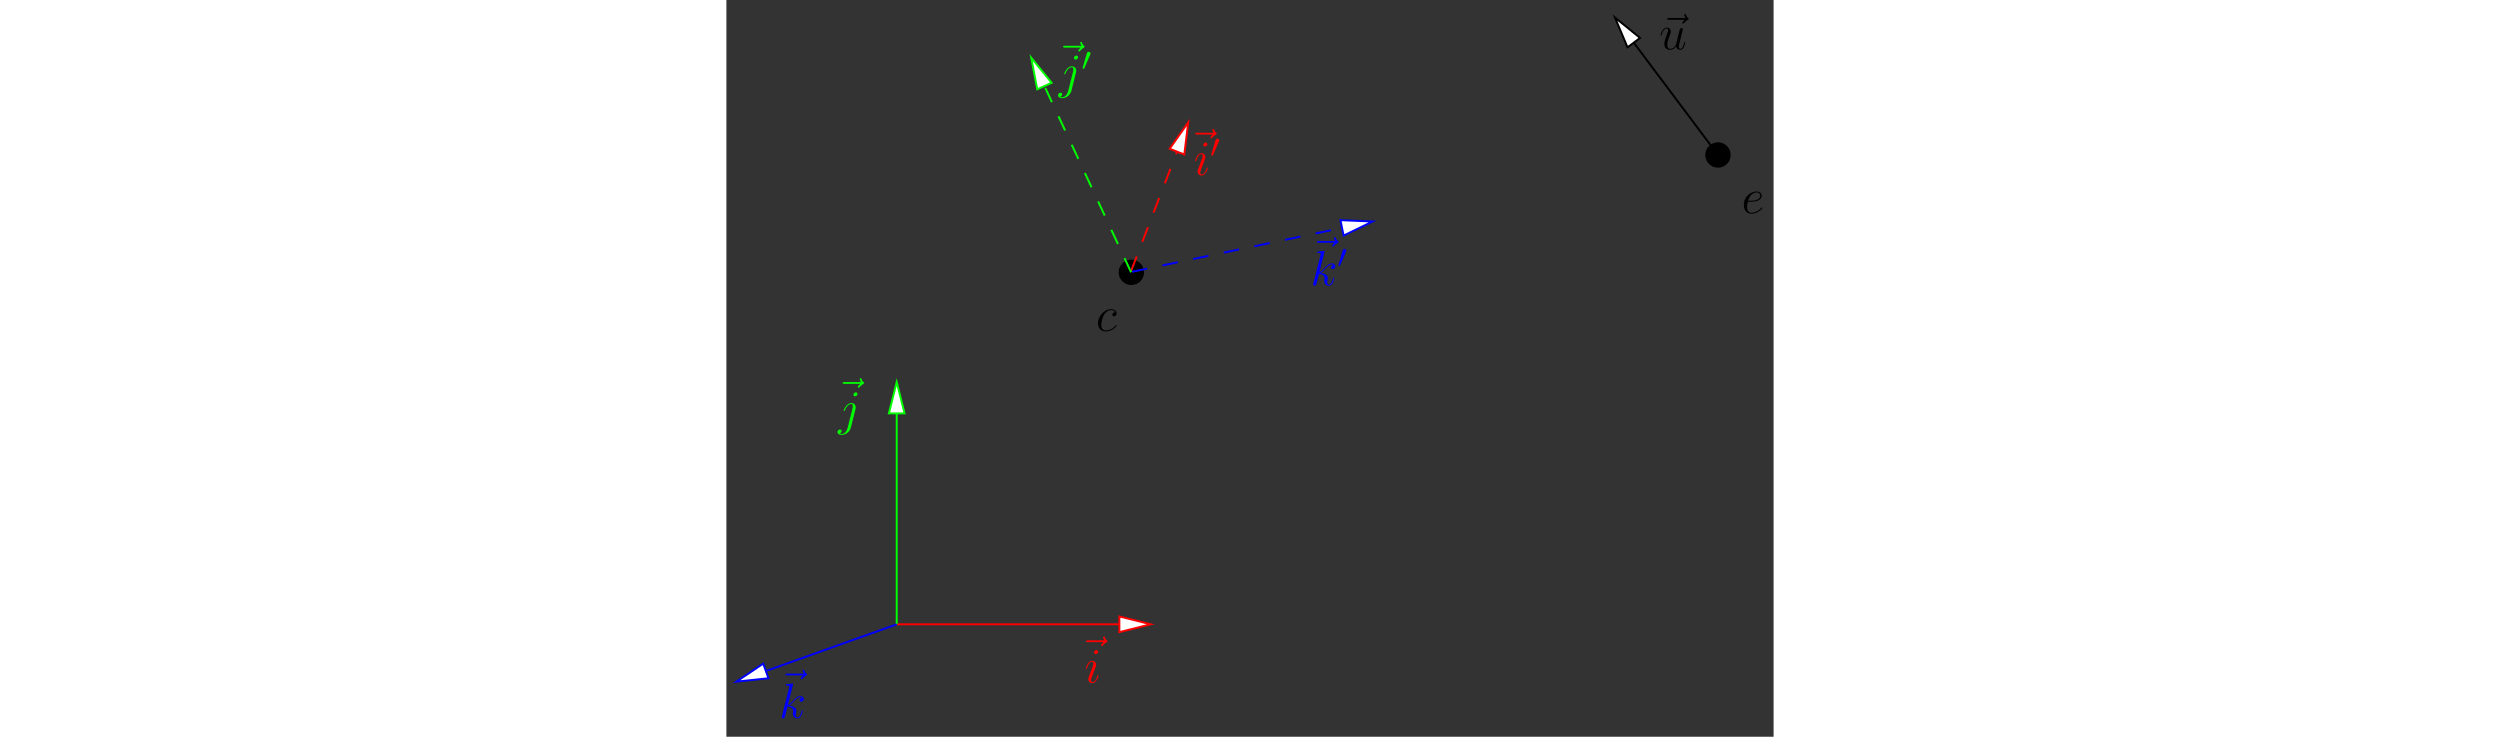 <?xml version="1.0" encoding="UTF-8"?>
<svg xmlns="http://www.w3.org/2000/svg" xmlns:xlink="http://www.w3.org/1999/xlink" width="453pt" viewBox="0 0 253 178">
<rect x="0" y="0" width="253" height="178" fill="#333333" stroke="none"/>
<defs>
<g>
<g id="glyph-0-0">
<path d="M 4.672 -4.5 C 4.453 -4.5 4.344 -4.5 4.172 -4.344 C 4.094 -4.297 3.969 -4.109 3.969 -3.922 C 3.969 -3.688 4.141 -3.531 4.375 -3.531 C 4.656 -3.531 4.984 -3.781 4.984 -4.25 C 4.984 -4.828 4.438 -5.266 3.609 -5.266 C 2.047 -5.266 0.484 -3.562 0.484 -1.859 C 0.484 -0.828 1.125 0.125 2.344 0.125 C 3.969 0.125 5 -1.141 5 -1.297 C 5 -1.375 4.922 -1.438 4.875 -1.438 C 4.844 -1.438 4.828 -1.422 4.719 -1.312 C 3.953 -0.297 2.828 -0.125 2.359 -0.125 C 1.547 -0.125 1.281 -0.844 1.281 -1.438 C 1.281 -1.859 1.484 -3.016 1.906 -3.828 C 2.219 -4.391 2.875 -5.031 3.625 -5.031 C 3.781 -5.031 4.438 -5.016 4.672 -4.5 Z M 4.672 -4.5 "/>
</g>
<g id="glyph-0-1">
<path d="M 2.141 -2.766 C 2.469 -2.766 3.281 -2.797 3.844 -3.016 C 4.75 -3.359 4.844 -4.047 4.844 -4.266 C 4.844 -4.797 4.391 -5.266 3.594 -5.266 C 2.344 -5.266 0.531 -4.141 0.531 -2.016 C 0.531 -0.75 1.25 0.125 2.344 0.125 C 3.969 0.125 5 -1.141 5 -1.297 C 5 -1.375 4.922 -1.438 4.875 -1.438 C 4.844 -1.438 4.828 -1.422 4.719 -1.312 C 3.953 -0.297 2.828 -0.125 2.359 -0.125 C 1.688 -0.125 1.328 -0.656 1.328 -1.547 C 1.328 -1.703 1.328 -2.016 1.5 -2.766 Z M 1.562 -3.016 C 2.078 -4.859 3.219 -5.031 3.594 -5.031 C 4.125 -5.031 4.484 -4.719 4.484 -4.266 C 4.484 -3.016 2.562 -3.016 2.062 -3.016 Z M 1.562 -3.016 "/>
</g>
<g id="glyph-0-2">
<path d="M 6.391 -7.141 C 6.25 -7 5.812 -6.594 5.812 -6.422 C 5.812 -6.297 5.922 -6.188 6.031 -6.188 C 6.141 -6.188 6.188 -6.266 6.281 -6.391 C 6.562 -6.734 6.891 -6.969 7.156 -7.125 C 7.281 -7.203 7.359 -7.234 7.359 -7.359 C 7.359 -7.469 7.266 -7.531 7.203 -7.594 C 6.859 -7.812 6.781 -8.141 6.734 -8.281 C 6.703 -8.375 6.672 -8.516 6.5 -8.516 C 6.438 -8.516 6.281 -8.469 6.281 -8.297 C 6.281 -8.188 6.359 -7.906 6.594 -7.578 L 2.562 -7.578 C 2.359 -7.578 2.156 -7.578 2.156 -7.344 C 2.156 -7.141 2.375 -7.141 2.562 -7.141 Z M 6.391 -7.141 "/>
</g>
<g id="glyph-0-3">
<path d="M 3.375 -1.703 C 3.375 -1.766 3.328 -1.812 3.266 -1.812 C 3.156 -1.812 3.141 -1.781 3.078 -1.578 C 2.766 -0.484 2.281 -0.125 1.891 -0.125 C 1.75 -0.125 1.578 -0.156 1.578 -0.516 C 1.578 -0.844 1.719 -1.188 1.859 -1.547 L 2.688 -3.781 C 2.719 -3.875 2.812 -4.094 2.812 -4.312 C 2.812 -4.812 2.453 -5.266 1.859 -5.266 C 0.766 -5.266 0.328 -3.531 0.328 -3.438 C 0.328 -3.391 0.375 -3.328 0.453 -3.328 C 0.562 -3.328 0.578 -3.375 0.625 -3.547 C 0.906 -4.547 1.359 -5.031 1.828 -5.031 C 1.938 -5.031 2.141 -5.016 2.141 -4.641 C 2.141 -4.328 1.984 -3.938 1.891 -3.672 L 1.047 -1.453 C 0.984 -1.25 0.906 -1.062 0.906 -0.844 C 0.906 -0.312 1.281 0.125 1.859 0.125 C 2.953 0.125 3.375 -1.625 3.375 -1.703 Z M 3.281 -7.453 C 3.281 -7.641 3.141 -7.859 2.875 -7.859 C 2.609 -7.859 2.297 -7.594 2.297 -7.281 C 2.297 -6.984 2.547 -6.891 2.688 -6.891 C 3.016 -6.891 3.281 -7.203 3.281 -7.453 Z M 3.281 -7.453 "/>
</g>
<g id="glyph-0-4">
<path d="M 3.359 -8 C 3.375 -8.047 3.391 -8.109 3.391 -8.172 C 3.391 -8.297 3.281 -8.297 3.25 -8.297 C 3.234 -8.297 2.812 -8.266 2.594 -8.234 C 2.391 -8.219 2.219 -8.203 2 -8.188 C 1.703 -8.156 1.625 -8.156 1.625 -7.938 C 1.625 -7.812 1.75 -7.812 1.859 -7.812 C 2.469 -7.812 2.469 -7.703 2.469 -7.594 C 2.469 -7.547 2.469 -7.516 2.422 -7.297 L 0.703 -0.469 C 0.656 -0.281 0.656 -0.266 0.656 -0.188 C 0.656 0.078 0.859 0.125 0.984 0.125 C 1.312 0.125 1.391 -0.141 1.484 -0.516 L 2.047 -2.75 C 2.906 -2.656 3.422 -2.297 3.422 -1.719 C 3.422 -1.656 3.422 -1.609 3.375 -1.422 C 3.328 -1.25 3.328 -1.094 3.328 -1.047 C 3.328 -0.344 3.797 0.125 4.406 0.125 C 4.953 0.125 5.234 -0.375 5.328 -0.547 C 5.578 -0.984 5.734 -1.656 5.734 -1.703 C 5.734 -1.766 5.688 -1.812 5.625 -1.812 C 5.516 -1.812 5.5 -1.766 5.453 -1.578 C 5.281 -0.953 5.031 -0.125 4.422 -0.125 C 4.188 -0.125 4.031 -0.234 4.031 -0.688 C 4.031 -0.922 4.078 -1.188 4.125 -1.359 C 4.172 -1.578 4.172 -1.594 4.172 -1.734 C 4.172 -2.438 3.531 -2.828 2.438 -2.969 C 2.875 -3.234 3.297 -3.703 3.469 -3.891 C 4.141 -4.656 4.609 -5.031 5.156 -5.031 C 5.438 -5.031 5.516 -4.953 5.594 -4.891 C 5.156 -4.844 4.984 -4.531 4.984 -4.297 C 4.984 -4 5.219 -3.906 5.375 -3.906 C 5.703 -3.906 5.984 -4.188 5.984 -4.562 C 5.984 -4.906 5.719 -5.266 5.172 -5.266 C 4.516 -5.266 3.984 -4.812 3.125 -3.844 C 3.016 -3.703 2.562 -3.25 2.125 -3.078 Z M 3.359 -8 "/>
</g>
<g id="glyph-0-5">
<path d="M 4.188 -3.797 C 4.234 -3.984 4.234 -4.141 4.234 -4.203 C 4.234 -4.891 3.719 -5.266 3.172 -5.266 C 1.969 -5.266 1.328 -3.531 1.328 -3.438 C 1.328 -3.375 1.375 -3.328 1.453 -3.328 C 1.547 -3.328 1.547 -3.375 1.609 -3.5 C 2.094 -4.656 2.688 -5.031 3.141 -5.031 C 3.391 -5.031 3.531 -4.906 3.531 -4.484 C 3.531 -4.203 3.484 -4.078 3.438 -3.859 L 2.312 0.641 C 2.078 1.531 1.516 2.203 0.859 2.203 C 0.812 2.203 0.562 2.203 0.328 2.078 C 0.625 2.016 0.844 1.797 0.844 1.5 C 0.844 1.312 0.703 1.125 0.438 1.125 C 0.125 1.125 -0.156 1.391 -0.156 1.75 C -0.156 2.234 0.375 2.438 0.859 2.438 C 1.688 2.438 2.766 1.828 3.078 0.641 Z M 4.672 -7.453 C 4.672 -7.75 4.422 -7.859 4.281 -7.859 C 3.953 -7.859 3.688 -7.547 3.688 -7.281 C 3.688 -7.094 3.828 -6.891 4.094 -6.891 C 4.359 -6.891 4.672 -7.141 4.672 -7.453 Z M 4.672 -7.453 "/>
</g>
<g id="glyph-0-6">
<path d="M 4.078 -0.688 C 4.234 -0.031 4.812 0.125 5.094 0.125 C 5.469 0.125 5.766 -0.125 5.953 -0.531 C 6.156 -0.969 6.312 -1.672 6.312 -1.703 C 6.312 -1.766 6.266 -1.812 6.188 -1.812 C 6.078 -1.812 6.078 -1.75 6.031 -1.578 C 5.812 -0.75 5.594 -0.125 5.109 -0.125 C 4.75 -0.125 4.75 -0.516 4.75 -0.672 C 4.75 -0.938 4.797 -1.062 4.906 -1.562 C 5 -1.891 5.078 -2.219 5.156 -2.547 L 5.641 -4.5 C 5.719 -4.797 5.719 -4.812 5.719 -4.859 C 5.719 -5.031 5.578 -5.156 5.406 -5.156 C 5.062 -5.156 4.969 -4.859 4.906 -4.547 C 4.781 -4.094 4.141 -1.516 4.047 -1.094 C 4.047 -1.094 3.578 -0.125 2.703 -0.125 C 2.078 -0.125 1.953 -0.656 1.953 -1.094 C 1.953 -1.781 2.297 -2.734 2.609 -3.531 C 2.75 -3.922 2.812 -4.078 2.812 -4.312 C 2.812 -4.828 2.438 -5.266 1.859 -5.266 C 0.766 -5.266 0.328 -3.531 0.328 -3.438 C 0.328 -3.391 0.375 -3.328 0.453 -3.328 C 0.562 -3.328 0.578 -3.375 0.625 -3.547 C 0.906 -4.578 1.375 -5.031 1.828 -5.031 C 1.953 -5.031 2.141 -5.016 2.141 -4.641 C 2.141 -4.328 2.016 -3.984 1.828 -3.531 C 1.297 -2.109 1.25 -1.656 1.25 -1.297 C 1.25 -0.078 2.156 0.125 2.656 0.125 C 3.422 0.125 3.844 -0.406 4.078 -0.688 Z M 4.078 -0.688 "/>
</g>
<g id="glyph-1-0">
<path d="M 2.109 -3.781 C 2.156 -3.875 2.188 -3.938 2.188 -4.016 C 2.188 -4.281 1.938 -4.453 1.719 -4.453 C 1.406 -4.453 1.312 -4.172 1.281 -4.062 L 0.266 -0.625 C 0.234 -0.531 0.234 -0.516 0.234 -0.5 C 0.234 -0.438 0.281 -0.422 0.359 -0.391 C 0.516 -0.328 0.531 -0.328 0.547 -0.328 C 0.562 -0.328 0.609 -0.328 0.672 -0.469 Z M 2.109 -3.781 "/>
</g>
</g>
<clipPath id="clip-0">
<path clip-rule="nonzero" d="M 230 27 L 246.719 27 L 246.719 47 L 230 47 Z M 230 27 "/>
</clipPath>
<clipPath id="clip-1">
<path clip-rule="nonzero" d="M 40 150 L 104 150 L 104 152 L 40 152 Z M 40 150 "/>
</clipPath>
<clipPath id="clip-2">
<path clip-rule="evenodd" d="M 0.719 177.52 L 246.719 177.52 L 246.719 1.52 L 0.719 1.52 Z M 103.949 150.387 L 103.949 151.27 L 94.941 152.719 L 94.941 148.941 Z M 103.949 150.387 "/>
</clipPath>
<clipPath id="clip-3">
<path clip-rule="nonzero" d="M 40 91 L 42 91 L 42 152 L 40 152 Z M 40 91 "/>
</clipPath>
<clipPath id="clip-4">
<path clip-rule="evenodd" d="M 0.719 177.52 L 246.719 177.52 L 246.719 1.52 L 0.719 1.52 Z M 40.707 90.863 L 41.59 90.863 L 43.035 99.871 L 39.258 99.871 Z M 40.707 90.863 "/>
</clipPath>
<clipPath id="clip-5">
<path clip-rule="nonzero" d="M 0 144 L 48 144 L 48 172 L 0 172 Z M 0 144 "/>
</clipPath>
<clipPath id="clip-6">
<path clip-rule="evenodd" d="M 0.719 177.52 L 246.719 177.52 L 246.719 1.52 L 0.719 1.52 Z M 1.211 165.57 L 0.898 164.75 L 8.895 160.34 L 10.156 163.867 Z M 1.211 165.57 "/>
</clipPath>
<clipPath id="clip-7">
<path clip-rule="nonzero" d="M 0.719 153 L 17 153 L 17 172 L 0.719 172 Z M 0.719 153 "/>
</clipPath>
<clipPath id="clip-8">
<path clip-rule="nonzero" d="M 207 1 L 247 1 L 247 45 L 207 45 Z M 207 1 "/>
</clipPath>
<clipPath id="clip-9">
<path clip-rule="evenodd" d="M 0.719 177.52 L 246.719 177.52 L 246.719 1.52 L 0.719 1.52 Z M 213.488 3.371 L 214.117 2.867 L 220.73 9.164 L 217.711 11.434 Z M 213.488 3.371 "/>
</clipPath>
<clipPath id="clip-10">
<path clip-rule="nonzero" d="M 208 1.52 L 228 1.52 L 228 19 L 208 19 Z M 208 1.52 "/>
</clipPath>
<clipPath id="clip-11">
<path clip-rule="nonzero" d="M 91 21 L 119 21 L 119 73 L 91 73 Z M 91 21 "/>
</clipPath>
<clipPath id="clip-12">
<path clip-rule="evenodd" d="M 0.719 177.52 L 246.719 177.52 L 246.719 1.52 L 0.719 1.52 Z M 111.695 28.062 L 112.516 28.379 L 110.625 37.32 L 107.098 35.938 Z M 111.695 28.062 "/>
</clipPath>
<clipPath id="clip-13">
<path clip-rule="nonzero" d="M 91 46 L 164 46 L 164 73 L 91 73 Z M 91 46 "/>
</clipPath>
<clipPath id="clip-14">
<path clip-rule="evenodd" d="M 0.719 177.52 L 246.719 177.52 L 246.719 1.52 L 0.719 1.52 Z M 157.426 52.816 L 157.617 53.637 L 149.113 56.91 L 148.355 53.195 Z M 157.426 52.816 "/>
</clipPath>
<clipPath id="clip-15">
<path clip-rule="nonzero" d="M 66 6 L 105 6 L 105 73 L 66 73 Z M 66 6 "/>
</clipPath>
<clipPath id="clip-16">
<path clip-rule="evenodd" d="M 0.719 177.52 L 246.719 177.52 L 246.719 1.52 L 0.719 1.52 Z M 72.645 12.816 L 73.398 12.441 L 78.562 20 L 75.098 21.574 Z M 72.645 12.816 "/>
</clipPath>
</defs>
<path fill-rule="evenodd" fill="rgb(0%, 0%, 0%)" fill-opacity="1" d="M 100.672 65.793 C 100.672 67.359 99.402 68.629 97.84 68.629 C 96.273 68.629 95.004 67.359 95.004 65.793 C 95.004 64.227 96.273 62.957 97.84 62.957 C 99.402 62.957 100.672 64.227 100.672 65.793 "/>
<path fill="none" stroke-width="4.724" stroke-linecap="butt" stroke-linejoin="miter" stroke="rgb(0%, 0%, 0%)" stroke-opacity="1" stroke-miterlimit="10" d="M 1006.719 1122.07 C 1006.719 1106.406 994.023 1093.711 978.398 1093.711 C 962.734 1093.711 950.039 1106.406 950.039 1122.07 C 950.039 1137.734 962.734 1150.43 978.398 1150.43 C 994.023 1150.43 1006.719 1137.734 1006.719 1122.07 Z M 1006.719 1122.07 " transform="matrix(0.1, 0, 0, -0.1, 0, 178)"/>
<path fill-rule="evenodd" fill="rgb(0%, 0%, 0%)" fill-opacity="1" d="M 242.398 37.445 C 242.398 39.012 241.133 40.281 239.566 40.281 C 238 40.281 236.73 39.012 236.73 37.445 C 236.73 35.883 238 34.613 239.566 34.613 C 241.133 34.613 242.398 35.883 242.398 37.445 "/>
<g clip-path="url(#clip-0)">
<path fill="none" stroke-width="4.724" stroke-linecap="butt" stroke-linejoin="miter" stroke="rgb(0%, 0%, 0%)" stroke-opacity="1" stroke-miterlimit="10" d="M 2423.984 1405.547 C 2423.984 1389.883 2411.328 1377.188 2395.664 1377.188 C 2380 1377.188 2367.305 1389.883 2367.305 1405.547 C 2367.305 1421.172 2380 1433.867 2395.664 1433.867 C 2411.328 1433.867 2423.984 1421.172 2423.984 1405.547 Z M 2423.984 1405.547 " transform="matrix(0.1, 0, 0, -0.1, 0, 178)"/>
</g>
<g clip-path="url(#clip-1)">
<g clip-path="url(#clip-2)">
<path fill="none" stroke-width="4.724" stroke-linecap="butt" stroke-linejoin="miter" stroke="rgb(100%, 0%, 0%)" stroke-opacity="1" stroke-miterlimit="10" d="M 411.484 271.719 L 1035.078 271.719 " transform="matrix(0.1, 0, 0, -0.1, 0, 178)"/>
</g>
</g>
<path fill-rule="evenodd" fill="rgb(100%, 100%, 100%)" fill-opacity="1" stroke-width="4.724" stroke-linecap="butt" stroke-linejoin="miter" stroke="rgb(100%, 0%, 0%)" stroke-opacity="1" stroke-miterlimit="10" d="M 949.414 252.812 L 1025 271.719 L 949.414 290.586 Z M 949.414 252.812 " transform="matrix(0.1, 0, 0, -0.1, 0, 178)"/>
<g clip-path="url(#clip-3)">
<g clip-path="url(#clip-4)">
<path fill="none" stroke-width="4.724" stroke-linecap="butt" stroke-linejoin="miter" stroke="rgb(0%, 100%, 0%)" stroke-opacity="1" stroke-miterlimit="10" d="M 411.484 271.719 L 411.484 866.953 " transform="matrix(0.1, 0, 0, -0.1, 0, 178)"/>
</g>
</g>
<path fill-rule="evenodd" fill="rgb(100%, 100%, 100%)" fill-opacity="1" stroke-width="4.724" stroke-linecap="butt" stroke-linejoin="miter" stroke="rgb(0%, 100%, 0%)" stroke-opacity="1" stroke-miterlimit="10" d="M 430.352 781.289 L 411.484 856.875 L 392.578 781.289 Z M 430.352 781.289 " transform="matrix(0.1, 0, 0, -0.1, 0, 178)"/>
<g clip-path="url(#clip-5)">
<g clip-path="url(#clip-6)">
<path fill="none" stroke-width="4.724" stroke-linecap="butt" stroke-linejoin="miter" stroke="rgb(0%, 0%, 100%)" stroke-opacity="1" stroke-miterlimit="10" d="M 411.484 271.719 L 14.648 129.961 " transform="matrix(0.1, 0, 0, -0.1, 0, 178)"/>
</g>
</g>
<path fill-rule="evenodd" fill="rgb(100%, 100%, 100%)" fill-opacity="1" d="M 8.895 160.34 L 2.41 164.688 L 10.156 163.867 Z M 8.895 160.34 "/>
<g clip-path="url(#clip-7)">
<path fill="none" stroke-width="4.724" stroke-linecap="butt" stroke-linejoin="miter" stroke="rgb(0%, 0%, 100%)" stroke-opacity="1" stroke-miterlimit="10" d="M 88.945 176.602 L 24.102 133.125 L 101.562 141.328 Z M 88.945 176.602 " transform="matrix(0.1, 0, 0, -0.1, 0, 178)"/>
</g>
<g clip-path="url(#clip-8)">
<g clip-path="url(#clip-9)">
<path fill="none" stroke-width="4.724" stroke-linecap="butt" stroke-linejoin="miter" stroke="rgb(0%, 0%, 0%)" stroke-opacity="1" stroke-miterlimit="10" d="M 2395.664 1405.547 L 2140.547 1745.664 " transform="matrix(0.1, 0, 0, -0.1, 0, 178)"/>
</g>
</g>
<path fill-rule="evenodd" fill="rgb(100%, 100%, 100%)" fill-opacity="1" d="M 220.73 9.164 L 214.684 4.254 L 217.711 11.434 Z M 220.73 9.164 "/>
<g clip-path="url(#clip-10)">
<path fill="none" stroke-width="4.724" stroke-linecap="butt" stroke-linejoin="miter" stroke="rgb(0%, 0%, 0%)" stroke-opacity="1" stroke-miterlimit="10" d="M 2207.305 1688.359 L 2146.836 1737.461 L 2177.109 1665.664 Z M 2207.305 1688.359 " transform="matrix(0.1, 0, 0, -0.1, 0, 178)"/>
</g>
<g clip-path="url(#clip-11)">
<g clip-path="url(#clip-12)">
<path fill="none" stroke-width="4.724" stroke-linecap="butt" stroke-linejoin="miter" stroke="rgb(100%, 0%, 0%)" stroke-opacity="1" stroke-dasharray="37.794" stroke-miterlimit="10" d="M 977.773 1125.234 L 1119.492 1493.711 " transform="matrix(0.1, 0, 0, -0.1, 0, 178)"/>
</g>
</g>
<path fill-rule="evenodd" fill="rgb(100%, 100%, 100%)" fill-opacity="1" stroke-width="4.724" stroke-linecap="butt" stroke-linejoin="miter" stroke="rgb(100%, 0%, 0%)" stroke-opacity="1" stroke-miterlimit="10" d="M 1106.25 1406.797 L 1115.703 1484.258 L 1070.977 1420.625 Z M 1106.25 1406.797 " transform="matrix(0.1, 0, 0, -0.1, 0, 178)"/>
<g clip-path="url(#clip-13)">
<g clip-path="url(#clip-14)">
<path fill="none" stroke-width="4.724" stroke-linecap="butt" stroke-linejoin="miter" stroke="rgb(0%, 0%, 100%)" stroke-opacity="1" stroke-dasharray="37.794" stroke-miterlimit="10" d="M 979.648 1123.32 L 1571.133 1246.797 " transform="matrix(0.1, 0, 0, -0.1, 0, 178)"/>
</g>
</g>
<path fill-rule="evenodd" fill="rgb(100%, 100%, 100%)" fill-opacity="1" stroke-width="4.724" stroke-linecap="butt" stroke-linejoin="miter" stroke="rgb(0%, 0%, 100%)" stroke-opacity="1" stroke-miterlimit="10" d="M 1491.133 1210.898 L 1561.055 1244.883 L 1483.555 1248.047 Z M 1491.133 1210.898 " transform="matrix(0.1, 0, 0, -0.1, 0, 178)"/>
<g clip-path="url(#clip-15)">
<g clip-path="url(#clip-16)">
<path fill="none" stroke-width="4.724" stroke-linecap="butt" stroke-linejoin="miter" stroke="rgb(0%, 100%, 0%)" stroke-opacity="1" stroke-dasharray="37.794" stroke-miterlimit="10" d="M 977.773 1122.07 L 732.109 1649.922 " transform="matrix(0.1, 0, 0, -0.1, 0, 178)"/>
</g>
</g>
<path fill-rule="evenodd" fill="rgb(100%, 100%, 100%)" fill-opacity="1" stroke-width="4.724" stroke-linecap="butt" stroke-linejoin="miter" stroke="rgb(0%, 100%, 0%)" stroke-opacity="1" stroke-miterlimit="10" d="M 785.625 1580 L 736.523 1640.469 L 750.977 1564.258 Z M 785.625 1580 " transform="matrix(0.1, 0, 0, -0.1, 0, 178)"/>
<g fill="rgb(0%, 0%, 0%)" fill-opacity="1">
<use xlink:href="#glyph-0-0" x="89.28" y="79.96"/>
</g>
<g fill="rgb(0%, 0%, 0%)" fill-opacity="1">
<use xlink:href="#glyph-0-1" x="245.28" y="51.52"/>
</g>
<g fill="rgb(100%, 0%, 0%)" fill-opacity="1">
<use xlink:href="#glyph-0-2" x="111.12" y="39.64"/>
</g>
<g fill="rgb(100%, 0%, 0%)" fill-opacity="1">
<use xlink:href="#glyph-0-3" x="112.92" y="42.28"/>
</g>
<g fill="rgb(100%, 0%, 0%)" fill-opacity="1">
<use xlink:href="#glyph-1-0" x="116.88" y="37.96"/>
</g>
<g fill="rgb(0%, 0%, 100%)" fill-opacity="1">
<use xlink:href="#glyph-0-2" x="140.52" y="65.8"/>
</g>
<g fill="rgb(0%, 0%, 100%)" fill-opacity="1">
<use xlink:href="#glyph-0-4" x="141.12" y="68.92"/>
</g>
<g fill="rgb(0%, 0%, 100%)" fill-opacity="1">
<use xlink:href="#glyph-1-0" x="147.6" y="64.6"/>
</g>
<g fill="rgb(0%, 100%, 0%)" fill-opacity="1">
<use xlink:href="#glyph-0-2" x="79.2" y="18.64"/>
</g>
<g fill="rgb(0%, 100%, 0%)" fill-opacity="1">
<use xlink:href="#glyph-0-5" x="80.28" y="21.28"/>
</g>
<g fill="rgb(0%, 100%, 0%)" fill-opacity="1">
<use xlink:href="#glyph-1-0" x="85.8" y="16.96"/>
</g>
<g fill="rgb(0%, 0%, 100%)" fill-opacity="1">
<use xlink:href="#glyph-0-2" x="12.12" y="170.32"/>
</g>
<g fill="rgb(0%, 0%, 100%)" fill-opacity="1">
<use xlink:href="#glyph-0-4" x="12.72" y="173.44"/>
</g>
<g fill="rgb(100%, 0%, 0%)" fill-opacity="1">
<use xlink:href="#glyph-0-2" x="84.72" y="162.28"/>
</g>
<g fill="rgb(100%, 0%, 0%)" fill-opacity="1">
<use xlink:href="#glyph-0-3" x="86.52" y="164.92"/>
</g>
<g fill="rgb(0%, 0%, 0%)" fill-opacity="1">
<use xlink:href="#glyph-0-2" x="225.12" y="11.92"/>
</g>
<g fill="rgb(0%, 0%, 0%)" fill-opacity="1">
<use xlink:href="#glyph-0-6" x="225.36" y="11.92"/>
</g>
<g fill="rgb(0%, 100%, 0%)" fill-opacity="1">
<use xlink:href="#glyph-0-2" x="25.92" y="99.88"/>
</g>
<g fill="rgb(0%, 100%, 0%)" fill-opacity="1">
<use xlink:href="#glyph-0-5" x="27" y="102.64"/>
</g>
</svg>
